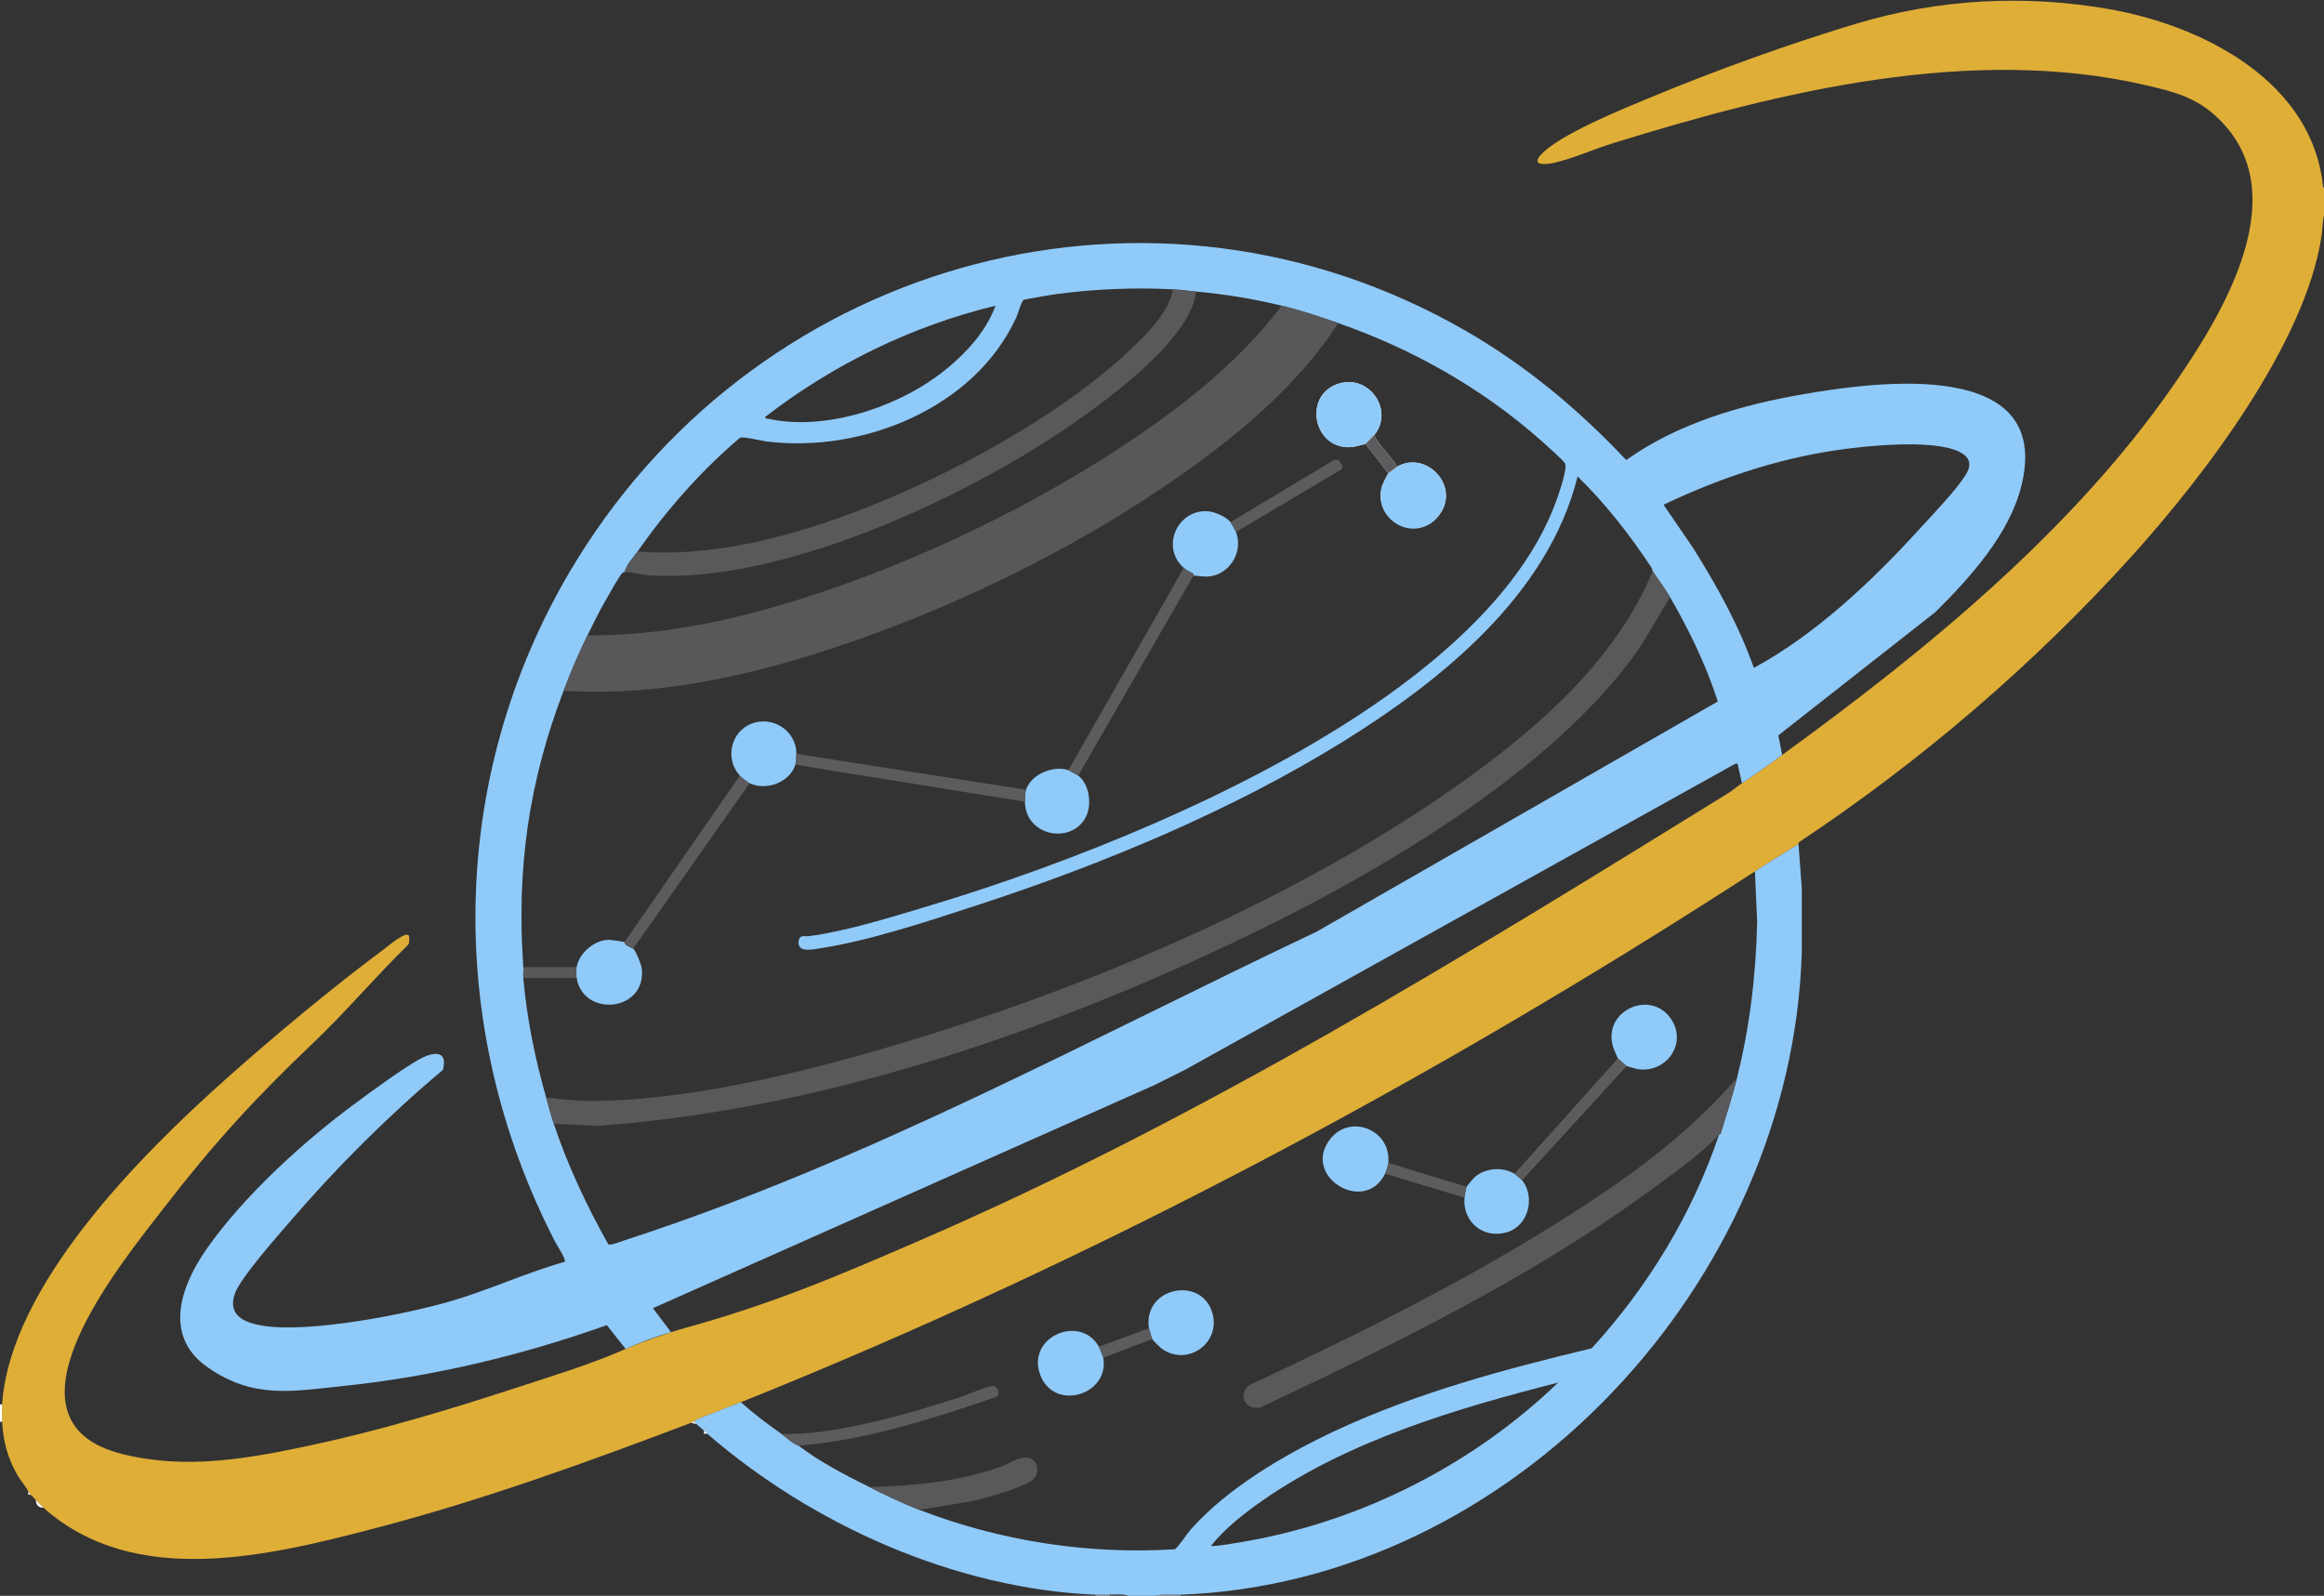 <?xml version="1.0" encoding="UTF-8"?>
<svg id="Capa_1" xmlns="http://www.w3.org/2000/svg" version="1.1" viewBox="0 0 1025.04 703.92">
  <rect x="0" y="0" width="1025.04" height="703.92" fill="#333333" stroke="none"/>
  <!-- Generator: Adobe Illustrator 29.5.0, SVG Export Plug-In . SVG Version: 2.1.0 Build 137)  -->
  <defs>
    <style>
      .st0 {
        fill: #90caf9;
      }

      .st1 {
        fill: #9ba6b3;
      }

      .st2, .st3 {
        fill: #fff;
      }

      .st4 {
        fill: #5c5c5e;
      }

      .st3, .st5 {
        display: none;
      }

      .st6 {
        fill: #dfae37;
      }

      .st7 {
        fill: #59595b;
      }

      .st5, .st8 {
        fill: #fefefe;
      }

      .st9 {
        fill: #58585a;
      }

      .st10 {
        fill: #5c5c5f;
      }
    </style>
  </defs>
  <path class="st3" d="M0,619.47V0h1025.04v83.01l-.44-.76c-4.68-46.31-52.83-70.89-94.08-78.18-37.41-6.61-75.47-4.52-111.71,6.36-30.14,9.05-61.74,20.48-90.8,32.53-11.9,4.94-40.46,16.44-48.48,25.42-4.37,4.89,2.57,4.19,5.85,3.45,8.2-1.84,17.67-6.06,25.93-8.62,73.88-22.95,158.4-43.52,235.52-25.55,11.02,2.57,20.53,4.92,29.27,12.48,38.29,33.12,4.68,87.92-17.66,120.07-44.69,64.32-109.44,117.05-172.39,162.8l-1.69-8.63,69.36-54.46c15.26-15.18,32.57-34.22,37.87-55.7,13.9-56.35-63.25-46.03-96.03-40.36-27.55,4.77-55.34,12.78-78.3,29.07-20.84-22.17-44.27-41.71-70.71-56.95-137.52-79.3-309.5-32.64-391.93,100.71-56.99,92.19-59.27,205.42-9.65,301.31.7,1.35,4.9,7.64,4.07,8.61-17.13,4.82-33.8,12.65-50.85,17.53-20.52,5.88-61.68,13.87-82.17,10.67-8.07-1.26-15.77-4.49-12.46-14.12,2.38-6.91,18.75-25.34,24.32-31.83,20.64-24.05,43.19-46.52,67.46-66.91,2.52-9.43-5.14-7.75-10.74-4.5-8.66,5.04-19.62,13.15-27.83,19.2-23.01,16.95-49.04,40.68-65.5,64.06-11.51,16.35-19.51,38.58.24,52.37,20.19,14.09,36.99,10.7,60.37,8.24,39.46-4.15,78.48-13.55,115.76-26.79l8.3,10.48c-14.89,6.66-33.05,12.17-48.7,17.28-29.3,9.58-59.81,18.74-89.98,25.19-27.91,5.97-55.31,10.94-83.51,3.84-58.24-14.66.17-84.65,19.01-109.12,20.92-27.16,40.43-48.51,65.23-72.01,14.59-13.83,27.6-29.39,42-43.41.77-1.08.42-2.52.47-3.79-.73-2.94-9.4,4.41-10.53,5.25-23.88,17.81-48.35,38.17-70.6,58C62.07,509.45,4.34,567.2.96,619.47h-.96Z"/>
  <path class="st3" d="M1020.48,95.01v608.91h-504.36v-.48c146.99-5.47,269.64-138.24,274.04-283.32v-28.35l-1.46-19.41s-.09-.68.34-.96c53.69-35.65,103.54-78.39,146.75-126.19,31.68-35.05,76.39-93.62,83.59-140.98.47-3.07.4-6.23,1.1-9.22Z"/>
  <path class="st6" d="M1025.04,83.01v12c-.7,2.99-.63,6.14-1.1,9.22-7.21,47.36-51.91,105.93-83.59,140.98-43.21,47.8-93.06,90.54-146.75,126.19-.43.29-.3.94-.34.96-6.38,3.91-12.86,7.89-19.2,12-141.18,91.5-290.84,171.36-447.26,234.16-6.47,2.6-13.03,5.01-19.48,7.66l-1.16.98-1.44.48c-45.63,17.31-91.71,34.02-139.06,46.41-46.86,12.25-106.29,26.89-146.47-8.98-1.03-.92-2.23-2.29-3.36-3.36-.87-.82-1.19-1.55-2.4-2.4l-.96-1.44c-1.18-2.4-3.47-4.83-4.88-7.36-4.29-7.68-6.16-14.57-6.64-23.35-.16-3.06-.2-4.58,0-7.68,3.38-52.27,61.11-110.02,98.37-143.24,22.25-19.83,46.72-40.19,70.6-58,1.12-.84,9.8-8.19,10.53-5.25-.06,1.27.3,2.7-.47,3.79-14.41,14.02-27.41,29.59-42,43.41-24.8,23.5-44.31,44.86-65.23,72.01-18.84,24.46-77.25,94.46-19.01,109.12,28.2,7.1,55.6,2.13,83.51-3.84,30.17-6.45,60.68-15.61,89.98-25.19,15.65-5.12,33.81-10.62,48.7-17.28,6.28-2.81,19.18-7.28,25.81-9.12,39.39-10.92,66.48-22.51,104.08-38.78,124.62-53.92,241.06-125.93,356.19-197.1,2.2-1.36,4.16-3.13,6.28-4.52,6.12-4.02,11.85-8.18,17.76-12.48,62.95-45.74,127.7-98.48,172.39-162.8,22.34-32.15,55.94-86.95,17.66-120.07-8.74-7.56-18.26-9.91-29.27-12.48-77.12-17.97-161.64,2.6-235.52,25.55-8.26,2.57-17.73,6.78-25.93,8.62-3.28.74-10.22,1.44-5.85-3.45,8.02-8.98,36.58-20.49,48.48-25.42,29.05-12.05,60.66-23.48,90.8-32.53,36.24-10.89,74.3-12.98,111.71-6.36,41.26,7.29,89.4,31.87,94.08,78.18l.44.76h0Z"/>
  <path class="st3" d="M.96,627.15c.47,8.79,2.34,15.67,6.64,23.35,1.41,2.52,3.7,4.96,4.88,7.36.13.25-.2,1.12.05,1.4.18.2.8-.04.91.04,1.21.85,1.53,1.58,2.4,2.4-.07,2.12,1.26,3.43,3.36,3.36,40.18,35.87,99.61,21.24,146.47,8.98,47.36-12.38,93.43-29.1,139.06-46.41l2.4.48c1.08.98,2.23,1.95,3.36,2.88v1.44h1.44c46.48,40.2,109.25,68.37,171.32,71.02v.48H0v-76.77h.96Z"/>
  <path class="st0" d="M793.25,372.35l1.46,19.41v28.35c-4.39,145.09-127.05,277.86-274.04,283.32-3.59.13-7.61-.5-11.04.48h-12c-2.31-.89-5.56-.47-8.16-.48-2.07,0-4.18.09-6.24,0-62.07-2.65-124.84-30.81-171.32-71.02-.27-.78-.91-1-1.44-1.44-1.13-.93-2.28-1.9-3.36-2.88-.27-.25-.42-.84-.96-.96l1.16-.98c6.45-2.65,13.01-5.06,19.48-7.66,5.59,5.07,11.62,9.56,17.76,13.92,2.49,1.77,4.71,4.21,7.68,5.28,9.61,7.3,20.41,12.87,31.19,18.23,7.34,3.65,14.37,7.1,22.07,10.08,35.67,13.76,74.4,19.77,112.65,17.39,1.19-.51,5.64-7.15,7.07-8.76,16.37-18.42,41.69-33.22,63.9-43.59,35.93-16.78,74.46-27.05,112.93-36.31,24.76-27.02,44.49-59.44,56.17-94.27.17-.18.81-.27.84-.81,2.33-7.71,4.84-15.37,6.83-23.18,5.84-22.94,8.6-46.14,9.14-69.79l-.98-22.34c6.34-4.11,12.82-8.08,19.2-12h0ZM687.2,609.88c-44.49,11.31-92.2,25.46-130.2,51.91-8.14,5.66-16.69,12.37-22.88,20.06.87.63,14.13-1.75,16.33-2.14,50.96-9.13,99.63-34.04,136.76-69.82h-.01Z"/>
  <path class="st2" d="M.96,619.47c-.2,3.1-.16,4.62,0,7.68h-.96v-7.68h.96Z"/>
  <path class="st1" d="M520.68,703.44v.48h-11.04c3.42-.98,7.44-.35,11.04-.48Z"/>
  <path class="st10" d="M497.64,703.92h-8.16v-.48c2.6,0,5.84-.41,8.16.48Z"/>
  <path class="st1" d="M489.49,703.44v.48h-6.24v-.48c2.06.09,4.17,0,6.24,0Z"/>
  <path class="st0" d="M786.06,333.01c-5.91,4.29-11.63,8.46-17.76,12.48l-1.92-8.64-1.09.09-242.67,134.99-13.12,6.55-221.52,98.57,8.01,10.58c-6.64,1.84-13.76,4.55-20.04,7.37l-8.3-10.48c-37.27,13.25-76.29,22.65-115.76,26.79-23.39,2.46-40.18,5.85-60.37-8.24-19.75-13.78-11.75-36.02-.24-52.37,16.47-23.38,42.49-47.11,65.5-64.06,8.21-6.05,19.17-14.16,27.83-19.2,5.6-3.26,13.25-4.93,10.74,4.5-24.27,20.38-46.82,42.86-67.46,66.91-5.57,6.49-21.94,24.91-24.32,31.83-3.31,9.63,4.38,12.85,12.46,14.12,20.49,3.2,61.65-4.79,82.17-10.67,17.05-4.88,33.71-12.71,50.85-17.53.83-.97-3.37-7.26-4.07-8.61-49.63-95.89-47.34-209.11,9.65-301.31,82.43-133.35,254.41-180.01,391.93-100.71,26.43,15.24,49.87,34.78,70.71,56.95,22.97-16.29,50.76-24.3,78.3-29.07,32.78-5.67,109.93-15.99,96.03,40.36-5.3,21.48-22.61,40.52-37.87,55.7l-69.36,54.46,1.69,8.63h0ZM281.21,243.28c-2.01,2.86-4.86,5.64-5.76,9.12-.45.04-.6,0-.96.34-1.32,1.18-6.45,10.49-7.76,12.77-2.77,4.81-5.14,9.75-7.6,14.72-4.05,8.21-7.31,15.97-10.56,24.47-15.43,40.45-20.8,78.6-17.76,121.88.11,1.57-.14,3.23,0,4.8,1.58,17.98,5.16,35.49,10.08,52.78,1.1,3.86,2.09,7.71,3.36,11.52,6.16,18.53,14.53,36.21,24.06,53.19.98.62,5.97-1.38,7.38-1.84,106.74-34.65,203.99-88.23,304.97-136.03l177-101.57c-5.06-15.84-12.69-31.63-21.05-45.99-2.35-4.03-5.2-7.72-7.68-11.52-.17-.26-.18-1.04-.55-1.59-9.46-14.31-20.25-28.2-32.56-40.16-12.91,51.99-59.65,89.74-103.22,116.8-49.15,30.52-106.44,54.32-161.43,72.26-21.11,6.89-47.52,15.71-69.26,19.03-3.11.48-10.19,2.25-9.68-2.92.33-3.33,2.8-2.17,4.47-2.39,16.09-2.09,34.93-7.97,50.6-12.64,34.57-10.31,69.62-23.02,102.65-37.47,61.13-26.74,151.88-75.43,176.28-141.39,1.12-3.04,5.18-14.59,4.06-17.03-.57-1.23-8.63-8.36-10.3-9.85-26.11-23.21-56.83-40.58-89.75-52.06-8.33-2.91-16.31-5.59-24.95-7.68-12.49-3.02-25.09-5.09-37.91-6.24-3.32-.3-6.76-.78-10.08-.96-16.45-.9-34.21-.17-50.56,1.99-5.08.67-10.14,1.67-15.18,2.58-1,.53-2.56,6.17-3.28,7.75-18.33,40.15-67.97,59.98-110.15,54.79-2.44-.3-10.22-2.35-11.82-1.6-17.23,14.66-32.16,31.64-45.12,50.14h.02ZM439.09,134.84c-36.95,8.97-71.76,25.95-101.72,49.18.46.79,1.02.58,1.67.72,24.17,5.28,54.43-4.38,74.01-18.61,10.72-7.79,21.5-18.72,26.04-31.29h0ZM773.58,294.62c27.73-15.14,51.97-38.19,73.18-61.41,5.73-6.27,15.8-16.74,20.12-23.55,2.98-4.7,2.12-8.06-2.91-10.47-11.78-5.64-41.72-2.49-55.05-.46-26.14,3.99-51.44,12.56-75.18,23.92l13.16,19.23c10.45,16.69,20.11,34.1,26.68,52.74h0Z"/>
  <path class="st2" d="M19.2,665.05c-2.1.07-3.43-1.24-3.36-3.36,1.13,1.07,2.33,2.44,3.36,3.36Z"/>
  <path class="st2" d="M306.17,627.15c.54.12.69.71.96.96l-2.4-.48,1.44-.48h0Z"/>
  <path class="st2" d="M13.44,659.3c-.11-.08-.73.16-.91-.04-.25-.28.08-1.14-.05-1.4l.96,1.44Z"/>
  <path class="st2" d="M311.93,632.42h-1.44v-1.44c.53.44,1.17.66,1.44,1.44Z"/>
  <path class="st7" d="M765.9,476.48c-1.99,7.81-4.5,15.47-6.83,23.18-.04.54-.67.63-.84.81-7.56,8.26-22.38,18.84-31.72,25.62-52.28,37.93-111.98,67.13-170.3,94.58-6.78,2.13-10.91-6.25-4.66-9.93,48.39-22.63,96.88-46.65,141.86-75.52,26.43-16.97,49.68-33.95,70.67-57.45.55-.62.74-1.33,1.83-1.29h-.01Z"/>
  <path class="st7" d="M405.51,666.01c-7.7-2.97-14.73-6.42-22.07-10.08,19.9-.49,39.91-2.39,58.67-9.24,4.09-1.49,9.74-5.96,13.76-2.48,2.27,1.97,2.1,6.41-.19,8.36-4.45,3.79-21.52,8.39-27.69,9.74l-22.47,3.69h0Z"/>
  <path class="st4" d="M352.24,637.7c-2.97-1.07-5.19-3.51-7.68-5.28,11.99.52,23.85-1.6,35.52-4.07,14.71-3.12,29.26-7.51,43.55-12.11,3.76-1.21,10.51-4.39,13.92-4.84,2.52-.33,3.71,3.63,2.23,4.66-28.41,9.73-57.39,19.15-87.53,21.64h-.01Z"/>
  <path class="st8" d="M602.26,195.77l10.08,12.96c-.24.26-2.46,4.71-2.64,5.28-4.82,15.18,14.9,25.72,24.7,13.66,10.31-12.69-5.09-29.3-18.22-21.82-2.7-5-7.75-8.79-10.08-13.92,9.16-11.05-2.68-27.85-16.79-22.31-14.78,5.81-9.6,29.43,7.38,27.53.6-.07,5.33-1.23,5.57-1.39h0Z"/>
  <path class="st9" d="M590.26,142.51c-17.66,27.47-44.27,49.47-70.87,68.05-40.83,28.51-88.53,52.53-135.36,69.54-42.95,15.6-89.32,27.59-135.45,24.59,3.24-8.5,6.51-16.26,10.56-24.47,40.16.4,80.31-10.41,117.69-24.11,38.53-14.12,77.58-33.29,112.13-55.34,28.12-17.95,56.16-39.16,76.34-65.94,8.64,2.09,16.62,4.77,24.95,7.68h0Z"/>
  <path class="st5" d="M773.58,294.62c-6.57-18.65-16.23-36.05-26.68-52.74l-13.16-19.23c23.74-11.36,49.04-19.93,75.18-23.92,13.33-2.03,43.26-5.19,55.05.46,5.03,2.41,5.89,5.77,2.91,10.47-4.32,6.81-14.39,17.28-20.12,23.55-21.22,23.22-45.45,46.28-73.18,61.41Z"/>
  <path class="st7" d="M736.63,263.43l-12.85,21.46c-38.98,56.76-121.68,103.6-183.25,132.5-85.95,40.34-182.06,72.5-277.29,79.26l-18.98-.98c-1.27-3.81-2.26-7.66-3.36-11.52,7.28.96,14.96,1.56,22.33,1.46,46.48-.61,102.08-15.31,146.47-29.16,78.9-24.61,164.94-61.99,232.53-109.62,34.63-24.4,70.26-54.91,86.71-94.92,2.48,3.8,5.33,7.49,7.68,11.52h.01Z"/>
  <path class="st7" d="M527.4,128.6c.11.97-.1,1.87-.32,2.8-5.15,22.45-47.77,52.01-66.91,64.1-45.56,28.78-118.33,61.48-172.98,58.36-3.39-.19-8.72-1.72-11.74-1.46.9-3.47,3.75-6.26,5.76-9.12,31.52,2.47,63.51-5.56,92.87-16.31,41.53-15.2,94.72-43.69,126.45-74.62,6.7-6.53,15.18-15.31,16.79-24.72,3.32.18,6.76.66,10.08.96h0Z"/>
  <path class="st9" d="M254.34,426.57c-.16.9-.15,3.88,0,4.8h-23.51c-.14-1.57.11-3.22,0-4.8h23.51Z"/>
  <path class="st0" d="M508.2,590.68c-.11-.22-1.4-4.53-1.44-4.8-2.76-18.28,23.71-23.38,28.1-6.27,3.51,13.67-12.42,23.75-23.26,14.62-.49-.41-3.26-3.28-3.4-3.56h0Z"/>
  <path class="st0" d="M717.43,470.24c-.22-.14-3.68-3.15-3.84-3.36s-1.89-4.34-2.06-4.9c-5.01-15.99,16.41-25.94,25.5-12.54,7.28,10.73-1.89,23.91-14.52,22.19-.51-.07-4.86-1.26-5.08-1.4h0Z"/>
  <path class="st0" d="M484.69,594.04c.21.37,1.88,4.54,1.92,4.8,2.86,16.38-21.23,23.76-27.59,8.15-6.96-17.09,17.34-27.66,25.67-12.95h0Z"/>
  <path class="st0" d="M668,517.74c.25.15,3.19,2.66,3.36,2.88,5.93,7.53,2.79,20.06-6.61,22.9-10.46,3.16-19.66-4.42-18.82-15.22.07-.88.67-4.16.96-4.8.22-.49,3.01-3.79,3.61-4.31,4.71-4.08,12.2-4.6,17.51-1.45h-.01Z"/>
  <path class="st0" d="M612.34,512.95c-.1,1.15-.92,3.74-1.44,4.8-9.04,18.38-37.36.94-23.98-15.58,8.85-10.93,26.73-3.77,25.42,10.78Z"/>
  <path class="st4" d="M713.59,466.88c.16.21,3.62,3.22,3.84,3.36l-46.07,50.38c-.17-.22-3.11-2.73-3.36-2.88l45.59-50.86h0Z"/>
  <path class="st4" d="M646.89,523.5c-.29.64-.89,3.92-.96,4.8l-35.03-10.56c.52-1.05,1.34-3.65,1.44-4.8l34.55,10.56Z"/>
  <path class="st10" d="M508.2,590.68l-21.59,8.16c-.04-.25-1.71-4.43-1.92-4.8l22.07-8.16c.04.27,1.33,4.58,1.44,4.8Z"/>
  <path class="st0" d="M275.46,415.54c.07.04.04.86.77,1.37.78.54,2.95,1.39,3.07,1.51,1.19,1.09,3.6,7.14,3.79,8.93,1.96,19.03-25.93,21.5-28.74,4.03-.15-.92-.16-3.89,0-4.8,1.09-6.24,7.82-11.95,14.16-12.03.72,0,6.65.82,6.96,1h0Z"/>
  <path class="st0" d="M542.75,230.32c.25.31,2.23,3.86,2.4,4.32,3.48,9.18-3.3,19.61-13.2,19.71-.65,0-5.27-.39-5.51-.52-.04-.02.08-.66-.16-.78-1.6-.85-2.74-1.34-4.16-2.58-10.19-8.91-3.02-25.61,10.33-24.97,3.18.15,8.3,2.34,10.31,4.82h-.01Z"/>
  <path class="st0" d="M351.28,332.53c0,.98-.24,4.02-.48,4.8-2.44,7.78-12.86,11.64-20.16,8.16-1.07-.51-3.49-2.46-4.32-3.36-6.71-7.27-4.1-19.31,5.15-22.92s19.78,3.02,19.81,13.33h0Z"/>
  <path class="st0" d="M606.1,191.93c-.38.46-3.6,3.69-3.84,3.84s-4.96,1.32-5.57,1.39c-16.98,1.9-22.16-21.72-7.38-27.53,14.11-5.54,25.96,11.26,16.79,22.31h0Z"/>
  <path class="st0" d="M612.34,208.73c.16-.18,3.61-2.75,3.84-2.88,13.14-7.48,28.53,9.13,18.22,21.82s-29.52,1.52-24.7-13.66c.18-.57,2.4-5.02,2.64-5.28h0Z"/>
  <path class="st0" d="M471.25,339.72c.23.08,4.11,2.24,4.32,2.4,4.86,3.77,6.06,12.37,3.6,17.75-5.87,12.81-26.92,9.32-27.11-6.24-.02-1.37.06-4.07.48-5.28,2.35-6.86,11.92-10.85,18.72-8.64h-.01Z"/>
  <path class="st4" d="M522.12,250.47c1.42,1.24,2.56,1.73,4.16,2.58.24.13.12.76.16.78l-50.87,88.29c-.21-.16-4.08-2.32-4.32-2.4l50.87-89.25h0Z"/>
  <path class="st4" d="M452.53,348.36c-.41,1.21-.5,3.91-.48,5.28l-101.26-16.31c.24-.78.48-3.82.48-4.8l101.26,15.83Z"/>
  <path class="st4" d="M330.64,345.48l-51.35,72.94c-.13-.12-2.3-.97-3.07-1.51-.73-.51-.7-1.33-.77-1.37l50.87-73.41c.83.9,3.24,2.85,4.32,3.36h0Z"/>
  <path class="st4" d="M545.15,234.64c-.17-.46-2.15-4.01-2.4-4.32l45.72-27.47,1.78-.15c.73,1.28,2.72,2.99,1.45,4.34l-46.55,27.59h0Z"/>
  <path class="st4" d="M616.18,205.85c-.23.13-3.67,2.7-3.84,2.88l-10.08-12.96c.24-.15,3.46-3.38,3.84-3.84,2.33,5.13,7.38,8.91,10.08,13.92Z"/>
</svg>